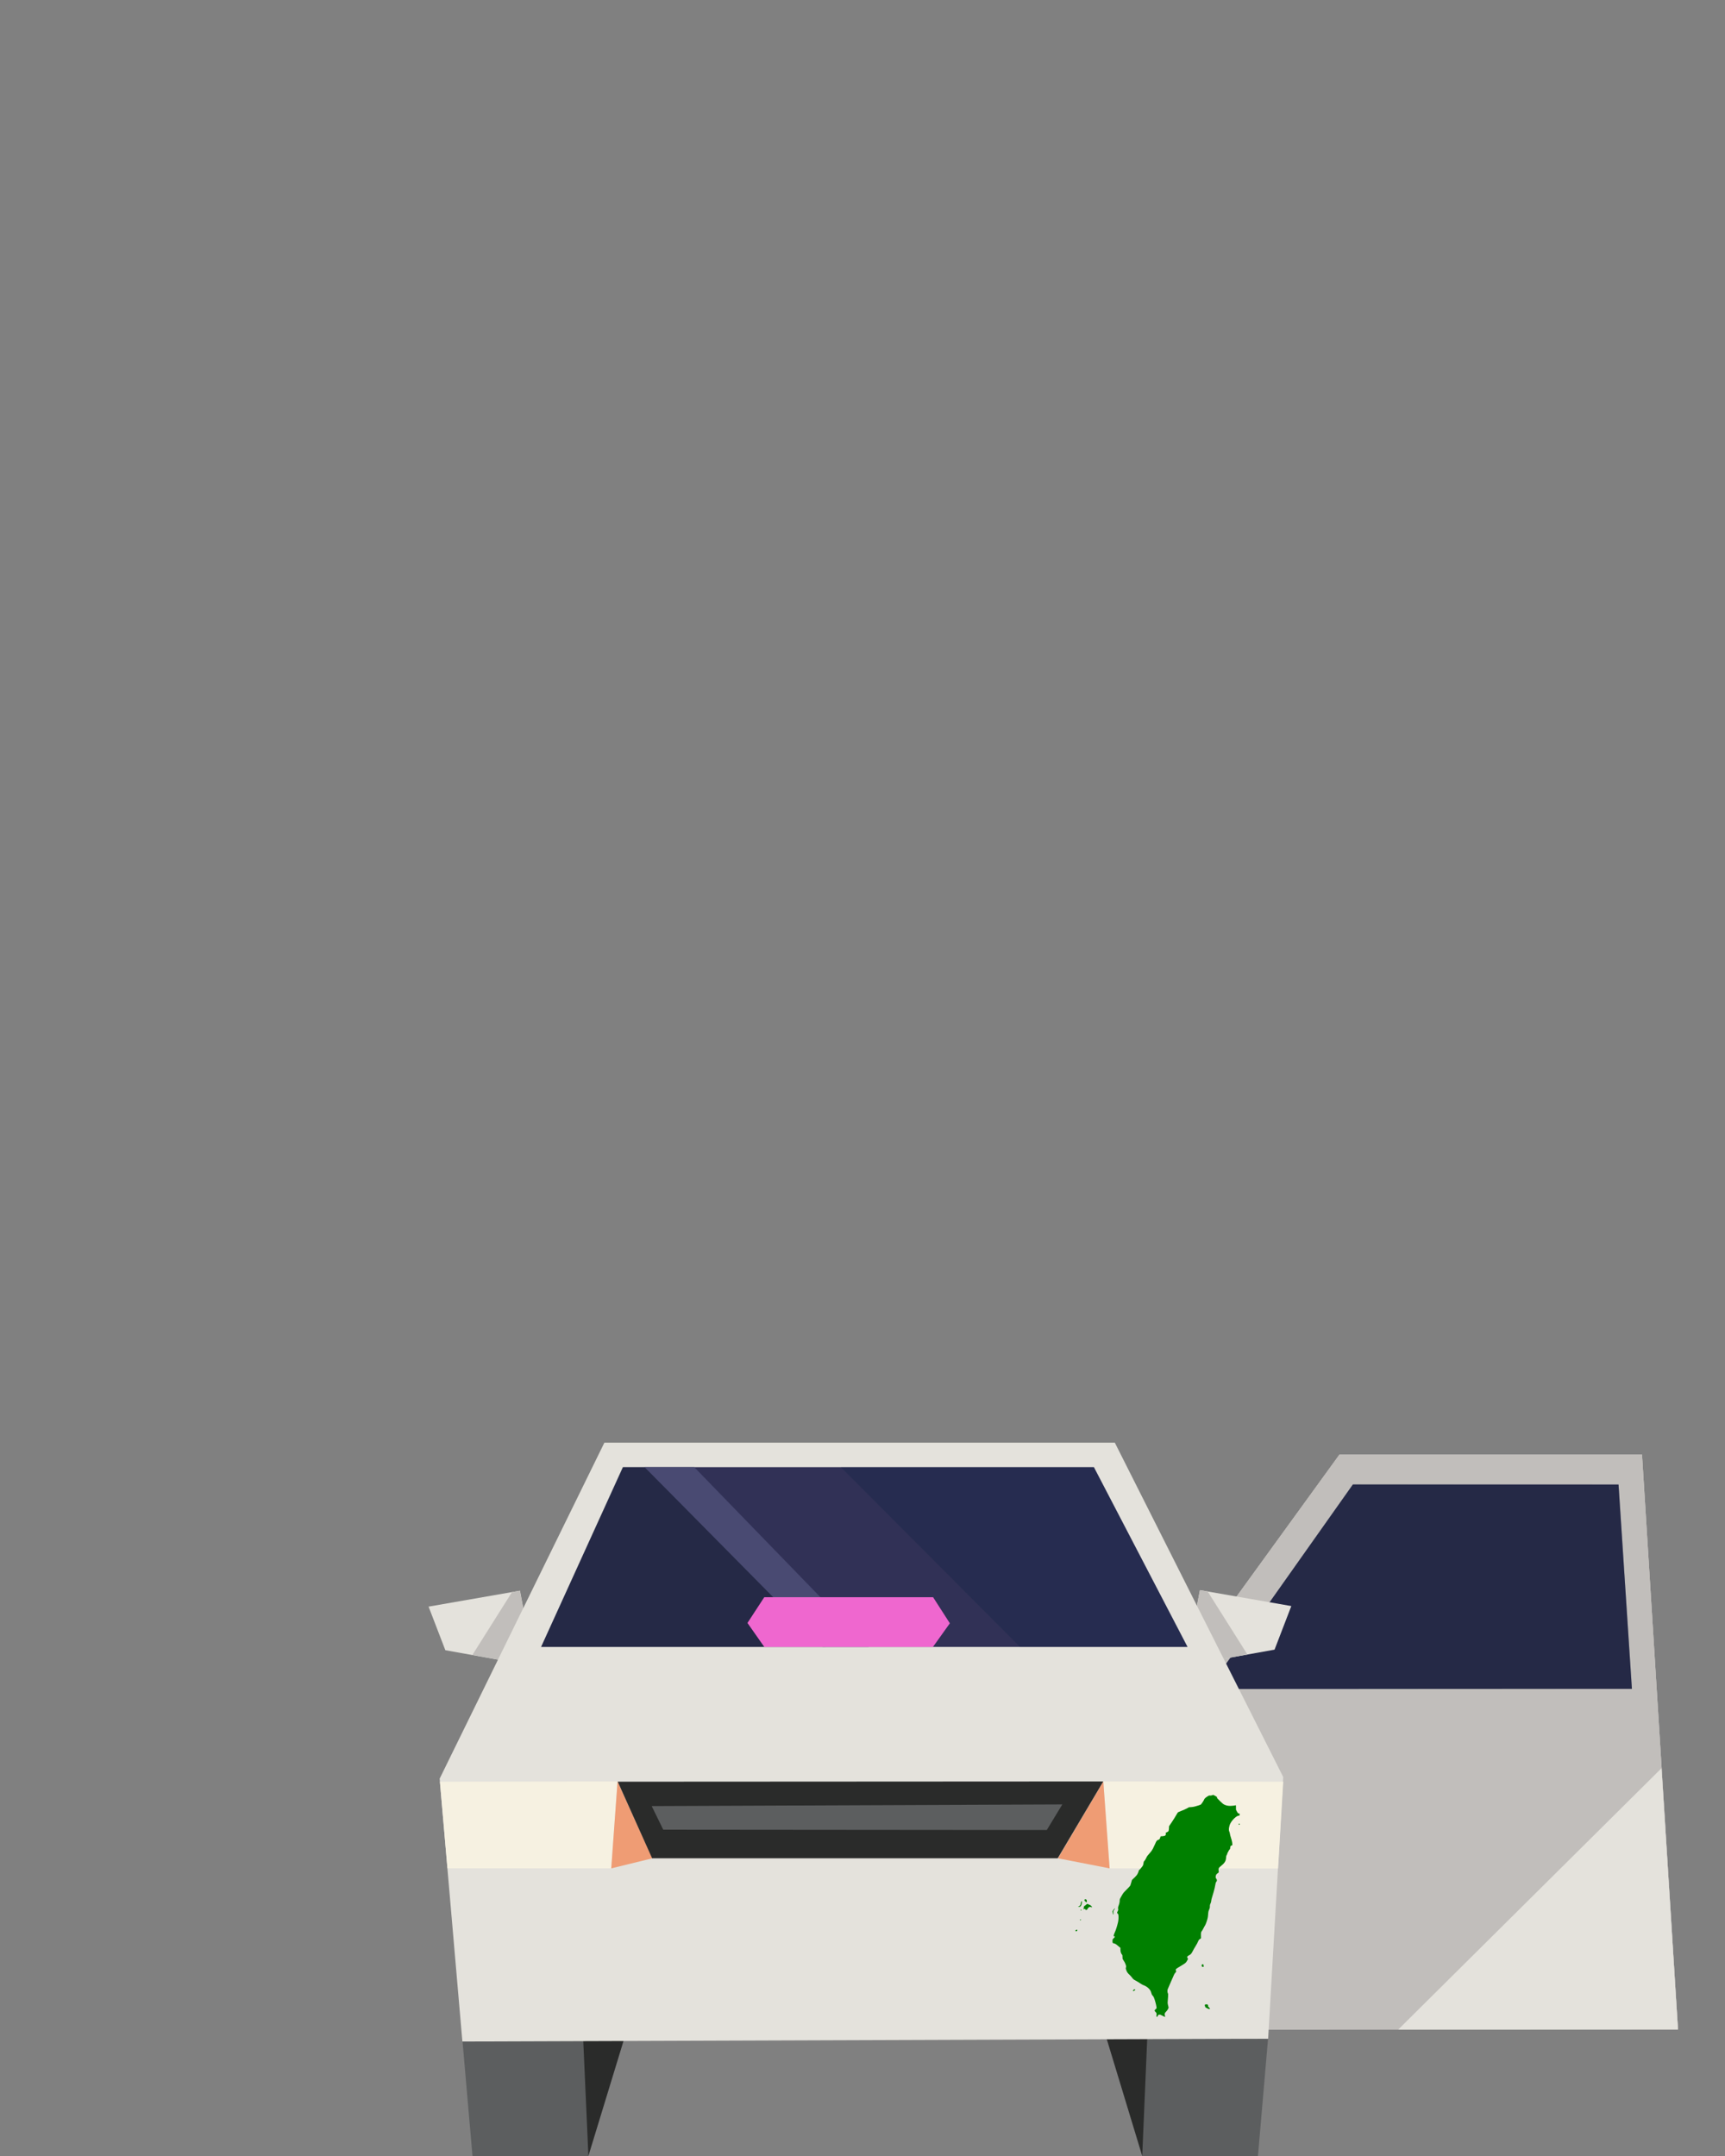 <?xml version="1.0" encoding="UTF-8" standalone="no"?>
<svg
   width="100%"
   height="100%"
   viewBox="0 0 288 360"
   version="1.1"
   xml:space="preserve"
   style="fill-rule:evenodd;clip-rule:evenodd;stroke-linejoin:round;stroke-miterlimit:1.414;"
   id="svg81"
   sodipodi:docname="rideshare-inbound-door-right.svg"
   inkscape:version="1.1 (c68e22c387, 2021-05-23)"
   xmlns:inkscape="http://www.inkscape.org/namespaces/inkscape"
   xmlns:sodipodi="http://sodipodi.sourceforge.net/DTD/sodipodi-0.dtd"
   xmlns="http://www.w3.org/2000/svg"
   xmlns:svg="http://www.w3.org/2000/svg"><rect x="0" y="0" width="288" height="360" fill="#808080" stroke="none"/><defs
   id="defs85" /><sodipodi:namedview
   id="namedview83"
   pagecolor="#ffffff"
   bordercolor="#666666"
   borderopacity="1.0"
   inkscape:pageshadow="2"
   inkscape:pageopacity="0.0"
   inkscape:pagecheckerboard="0"
   showgrid="false"
   inkscape:zoom="1.4444444"
   inkscape:cx="143.65385"
   inkscape:cy="180.34615"
   inkscape:window-width="1366"
   inkscape:window-height="705"
   inkscape:window-x="-8"
   inkscape:window-y="-8"
   inkscape:window-maximized="1"
   inkscape:current-layer="svg81" />
    <g
   id="rideshare-inbound-door-right"
   transform="matrix(1,0,0,1,7.279,240.888)">
        <g
   transform="matrix(-1,0,0,1,272.871,0)"
   id="g18">
            <path
   d="M6.006,1.999L0,97.935L69.922,97.999L69.923,97.999L77.901,31.497L56.521,1.999L6.006,1.999Z"
   style="fill:rgb(193,190,187);fill-rule:nonzero;"
   id="path2" />
            <path
   d="M6.006,1.999L0,97.935L69.922,97.999L69.923,97.999L77.901,31.497L56.521,1.999L6.006,1.999Z"
   style="fill:rgb(193,190,187);fill-rule:nonzero;"
   id="path4" />
            <path
   d="M6.006,1.999L0,97.935L69.922,97.999L69.923,97.999L77.901,31.497L56.521,1.999L6.006,1.999Z"
   style="fill:rgb(193,190,187);fill-rule:nonzero;"
   id="path6" />
            <path
   d="M0.002,97.999L46.707,97.999L2.754,54.365L0.002,97.999Z"
   style="fill:rgb(228,226,220);fill-rule:nonzero;"
   id="path8" />
            <path
   d="M73.552,41.132L7.696,41.111L9.929,6.987L54.278,6.987L75.578,37.111L73.552,41.132Z"
   style="fill:rgb(49,49,86);fill-rule:nonzero;"
   id="path10" />
            <g
   id="g16">
                <g
   opacity="0.3"
   id="g14">
                    <path
   d="M9.909,7.015L7.68,41.121L73.528,41.143L75.578,37.112L54.282,6.971L9.909,7.015Z"
   style="fill:rgb(10,23,35);fill-rule:nonzero;"
   id="path12" />
                </g>
            </g>
        </g>
        <g
   id="g78">
            <path
   d="M83.116,33.777L80.795,31.438L79.536,24.717L64.275,27.379L67.075,34.658L80.726,37.108L83.116,33.777Z"
   style="fill:rgb(228,226,220);fill-rule:nonzero;"
   id="path20" />
            <path
   d="M71.592,35.447L78.213,24.944L79.51,24.737L80.779,31.434L83.038,33.619L80.711,37.113L71.592,35.447Z"
   style="fill:rgb(193,190,187);fill-rule:nonzero;"
   id="path22" />
            <path
   d="M191.795,31.344L189.473,33.683L191.863,37.014L205.515,34.564L208.315,27.285L193.054,24.625L191.795,31.344Z"
   style="fill:rgb(228,226,220);fill-rule:nonzero;"
   id="path24" />
            <path
   d="M200.987,35.375L194.346,24.844L193.049,24.636L191.78,31.333L189.521,33.518L191.848,37.012L200.987,35.375Z"
   style="fill:rgb(193,190,187);fill-rule:nonzero;"
   id="path26" />
            <path
   d="M183.424,119.112L202.746,119.112L204.425,99.58L179.433,99.37L183.424,119.112Z"
   style="fill:rgb(92,94,95);fill-rule:nonzero;"
   id="path28" />
            <path
   d="M177.431,99.37L183.423,119.112L184.263,99.37L177.431,99.37Z"
   style="fill:rgb(42,43,42);fill-rule:nonzero;"
   id="path30" />
            <path
   d="M69.927,99.791L71.606,119.112L90.957,119.112L94.92,99.58L69.927,99.791Z"
   style="fill:rgb(92,94,95);fill-rule:nonzero;"
   id="path32" />
            <path
   d="M90.088,99.58L90.957,119.112L96.921,99.58L90.088,99.58Z"
   style="fill:rgb(42,43,42);fill-rule:nonzero;"
   id="path34" />
            <path
   d="M93.628,0L66.123,56.102L69.919,100L202.557,99.532L204.446,99.525L206.965,55.831L178.847,0L93.628,0Z"
   style="fill:rgb(228,226,220);fill-rule:nonzero;"
   id="path36" />
            <path
   d="M175.357,4.092L96.731,4.092L83.061,34.112L190.986,34.112L175.357,4.092Z"
   style="fill:rgb(49,49,86);fill-rule:nonzero;"
   id="path38" />
            <g
   id="g49">
                <g
   opacity="0.3"
   id="g47">
                    <clipPath
   id="_clip1">
                        <rect
   x="133.1"
   y="4.093"
   width="57.886"
   height="30.019"
   id="rect40" />
                    </clipPath>
                    <g
   clip-path="url(#_clip1)"
   id="g45">
                        <path
   d="M175.321,4.093L133.1,4.093L163.011,34.113L190.987,34.113L175.321,4.093Z"
   style="fill:rgb(15,35,66);fill-rule:nonzero;"
   id="path43" />
                    </g>
                </g>
            </g>
            <g
   id="g60">
                <g
   opacity="0.3"
   id="g58">
                    <clipPath
   id="_clip2">
                        <rect
   x="83.061"
   y="4.093"
   width="47.504"
   height="30.019"
   id="rect51" />
                    </clipPath>
                    <g
   clip-path="url(#_clip2)"
   id="g56">
                        <path
   d="M96.69,4.093L83.061,34.113L130.565,34.113L100.346,4.093L96.69,4.093Z"
   style="fill:rgb(10,23,35);fill-rule:nonzero;"
   id="path54" />
                    </g>
                </g>
            </g>
            <path
   d="M130.024,34.112L137.749,34.112L108.634,4.092L100.347,4.092L130.024,34.112Z"
   style="fill:rgb(73,74,114);fill-rule:nonzero;"
   id="path62" />
            <path
   d="M206.965,56.613L176.928,56.574L177.979,71.085L206.098,71.113L206.965,56.613Z"
   style="fill:rgb(246,241,225);fill-rule:nonzero;"
   id="path64" />
            <path
   d="M177.979,71.085L169.356,69.403L176.927,56.574L177.979,71.085Z"
   style="fill:rgb(239,156,116);fill-rule:nonzero;"
   id="path66" />
            <path
   d="M66.165,56.613L95.824,56.574L94.772,71.085L67.428,71.071L66.165,56.613Z"
   style="fill:rgb(246,241,225);fill-rule:nonzero;"
   id="path68" />
            <path
   d="M94.772,71.085L101.642,69.403L95.824,56.574L94.772,71.085Z"
   style="fill:rgb(239,156,116);fill-rule:nonzero;"
   id="path70" />
            <path
   d="M101.598,69.402L169.313,69.402L176.917,56.571L95.857,56.614L101.598,69.402Z"
   style="fill:rgb(42,43,42);fill-rule:nonzero;"
   id="path72" />
            <path
   d="M170.083,60.406L167.491,64.678L103.453,64.623L101.527,60.687L170.083,60.406Z"
   style="fill:rgb(92,94,95);fill-rule:nonzero;"
   id="path74" />
            <path
   d="M148.482,34.112L120.325,34.112L117.514,30.107L120.325,25.804L148.505,25.804L151.305,30.165L148.482,34.112Z"
   style="fill:rgb(239,103,207);fill-rule:nonzero;"
   id="path76" />
        </g>
    </g>
<g
   transform="matrix(0.003,0,0,-0.003,179.535,338.081)"
   fill="#000000"
   stroke="none"
   id="g26"
   style="fill:#008000"><path
     d="m 7610,12773 c -48,-16 -79,-20 -117,-16 -49,5 -57,3 -127,-41 -126,-78 -185,-134 -201,-189 -13,-45 -147,-245 -184,-275 -16,-13 -175,-65 -331,-107 -58,-16 -140,-29 -211,-33 l -115,-8 -110,-61 c -60,-34 -193,-93 -294,-132 -101,-39 -193,-77 -204,-85 -12,-7 -57,-78 -101,-157 -43,-79 -151,-251 -239,-382 l -160,-238 -7,-123 c -8,-149 -16,-164 -110,-209 l -69,-32 6,-46 c 13,-99 -39,-138 -193,-147 l -92,-5 -16,-33 c -8,-18 -18,-47 -21,-66 -9,-47 -47,-83 -110,-103 -69,-22 -91,-53 -169,-235 -31,-74 -87,-191 -123,-259 -57,-105 -86,-144 -190,-260 -112,-123 -129,-147 -178,-251 -35,-74 -70,-131 -98,-160 -41,-43 -43,-49 -54,-132 -12,-99 -35,-150 -96,-217 -23,-25 -54,-65 -70,-88 -16,-23 -43,-51 -61,-61 -26,-16 -33,-28 -38,-63 -3,-24 -27,-86 -53,-138 -41,-83 -61,-109 -158,-207 -61,-61 -124,-121 -139,-132 -25,-18 -33,-39 -62,-156 -19,-74 -44,-154 -55,-178 -14,-26 -92,-112 -204,-223 -172,-171 -185,-187 -257,-310 -115,-195 -129,-227 -129,-285 0,-88 -21,-192 -57,-285 -37,-92 -43,-143 -28,-222 7,-37 3,-49 -29,-106 -20,-36 -36,-72 -36,-80 0,-9 16,-31 35,-49 32,-30 36,-40 45,-114 12,-93 0,-261 -25,-370 -49,-214 -124,-452 -175,-554 -32,-64 -70,-181 -70,-217 0,-6 15,-10 33,-9 27,1 33,-3 35,-23 3,-18 -11,-37 -62,-85 -71,-66 -70,-65 -67,-209 1,-45 30,-77 68,-77 16,0 51,-11 78,-24 44,-20 83,-49 252,-192 l 43,-35 v -95 c 0,-112 29,-209 81,-274 32,-39 33,-43 33,-139 1,-94 2,-100 35,-152 83,-130 102,-166 131,-241 40,-106 45,-143 26,-197 -14,-41 -13,-48 6,-105 50,-149 79,-192 222,-325 26,-23 73,-77 105,-120 79,-103 91,-112 219,-180 61,-33 166,-96 233,-141 67,-45 144,-90 173,-100 183,-63 348,-194 415,-332 17,-35 39,-96 49,-136 15,-59 27,-81 60,-115 22,-23 52,-64 66,-92 47,-95 142,-434 152,-548 l 7,-67 -57,-55 c -69,-68 -71,-86 -11,-145 65,-64 75,-90 63,-179 -10,-87 -7,-101 25,-101 19,0 26,7 30,29 4,17 19,44 35,62 26,29 35,33 80,32 43,-1 68,-10 149,-56 87,-49 163,-79 163,-63 0,3 -7,31 -15,63 -17,63 -12,123 12,161 8,13 40,49 71,80 57,57 122,169 122,210 0,11 -5,33 -11,49 -6,15 -19,68 -29,117 -16,74 -17,103 -9,173 5,46 14,158 19,248 9,158 8,166 -13,212 -16,36 -21,66 -21,118 1,77 4,88 109,320 37,83 114,259 171,392 93,220 107,248 158,305 38,42 54,67 50,78 -4,8 -12,32 -17,52 -21,72 -13,79 235,227 302,181 321,196 379,301 27,47 51,91 55,99 4,8 -4,34 -19,62 -15,26 -27,52 -27,57 0,23 54,72 105,96 92,42 139,95 209,235 34,69 99,183 144,253 72,110 125,212 185,350 12,26 32,46 74,71 47,27 58,38 56,58 -1,13 -2,83 -3,155 -2,142 9,186 55,234 13,14 47,73 76,130 28,58 67,130 88,160 39,57 103,227 146,390 18,64 29,140 35,235 10,154 15,178 66,297 31,72 34,89 32,157 -3,69 0,83 33,156 28,60 38,99 43,155 3,48 20,118 44,191 22,64 45,140 51,170 7,30 25,93 41,140 30,91 80,312 101,441 9,62 17,84 40,108 51,53 51,125 -1,184 -25,28 -30,43 -30,83 0,107 34,170 123,223 47,28 58,53 46,111 -24,128 -7,177 92,256 237,189 306,295 318,484 6,93 10,112 34,148 15,22 27,46 27,53 0,31 23,90 44,115 13,15 26,40 30,56 3,15 21,44 40,65 46,52 56,74 56,127 0,74 36,125 88,125 11,0 23,7 26,16 20,52 -14,240 -78,426 -25,73 -49,167 -54,209 -6,44 -19,93 -33,120 -48,90 -19,304 61,458 109,209 363,440 473,429 31,-3 32,-2 39,42 9,65 3,80 -31,74 -38,-8 -79,35 -131,137 l -40,81 v 125 c 0,111 -2,124 -16,119 -41,-16 -208,-36 -297,-36 -128,0 -234,22 -332,70 -69,34 -101,60 -242,197 -147,144 -163,162 -169,201 -7,42 -8,43 -108,95 l -101,52 z"
     id="path2-4"
     style="fill:#008000" /><path
     d="m 9089,11169 c -14,-27 4,-42 41,-33 33,7 34,9 20,33 -14,27 -46,27 -61,0 z"
     id="path4-3"
     style="fill:#008000" /><path
     d="m 521,6966 c -18,-19 -21,-30 -15,-49 10,-29 110,-111 124,-102 6,3 10,32 10,64 0,55 -2,60 -34,85 -43,32 -56,33 -85,2 z"
     id="path6-6"
     style="fill:#008000" /><path
     d="m 333,6858 c -11,-14 -19,-43 -35,-133 -13,-71 -52,-119 -110,-137 -49,-15 -39,-28 22,-28 43,0 53,4 85,37 19,20 35,46 35,57 0,12 7,30 15,40 9,12 15,42 15,76 0,31 5,61 11,67 13,13 4,33 -15,33 -8,0 -18,-6 -23,-12 z"
     id="path8-6"
     style="fill:#008000" /><path
     d="m 640,6713 c -14,-9 -46,-36 -72,-60 -26,-24 -52,-43 -57,-43 -25,0 -41,-33 -41,-84 0,-28 -5,-57 -12,-64 -8,-8 -8,-15 2,-27 12,-14 15,-14 31,1 27,24 63,15 67,-18 3,-26 7,-28 46,-28 41,0 42,1 80,66 30,52 46,70 79,85 52,23 95,24 119,2 17,-16 20,-16 35,0 16,16 14,20 -36,71 -42,42 -64,56 -110,69 -32,9 -64,23 -71,32 -16,19 -30,19 -60,-2 z"
     id="path10-9"
     style="fill:#008000" /><path
     d="m 2125,6399 -57,-82 11,-84 c 6,-46 13,-88 16,-93 17,-28 25,0 25,91 v 100 l 40,59 c 39,57 50,90 31,90 -5,0 -35,-37 -66,-81 z"
     id="path12-2"
     style="fill:#008000" /><path
     d="m 300,6394 c -11,-12 -10,-18 4,-32 16,-16 18,-16 31,2 11,14 12,23 4,33 -15,17 -24,16 -39,-3 z"
     id="path14"
     style="fill:#008000" /><path
     d="m 272,5858 c -19,-19 -15,-48 7,-48 20,0 37,32 26,50 -8,13 -18,13 -33,-2 z"
     id="path16"
     style="fill:#008000" /><path
     d="m 48,5275 c -15,-13 -33,-25 -40,-28 -23,-8 6,-42 40,-45 22,-2 34,3 46,20 37,52 1,93 -46,53 z"
     id="path18"
     style="fill:#008000" /><path
     d="m 7046,3349 c -22,-32 -21,-92 2,-112 10,-10 35,-17 55,-17 h 37 v 59 c 0,62 -8,75 -51,86 -21,5 -30,2 -43,-16 z"
     id="path20-1"
     style="fill:#008000" /><path
     d="m 3248,1956 c -10,-7 -18,-22 -18,-34 0,-11 -7,-23 -16,-26 -8,-3 -12,-10 -9,-16 9,-15 41,-12 55,5 7,9 28,23 47,32 44,21 41,47 -7,50 -19,2 -43,-3 -52,-11 z"
     id="path22-1"
     style="fill:#008000" /><path
     d="m 7233,1124 c -46,-17 -51,-25 -28,-44 9,-8 15,-29 15,-56 0,-43 0,-43 69,-83 81,-47 101,-56 159,-65 40,-6 42,-5 42,18 0,16 -17,40 -55,74 -56,52 -64,69 -42,91 10,10 9,14 -5,22 -10,6 -18,16 -18,24 0,18 -7,22 -55,28 -24,4 -57,0 -82,-9 z"
     id="path24-7"
     style="fill:#008000" /></g></svg>
